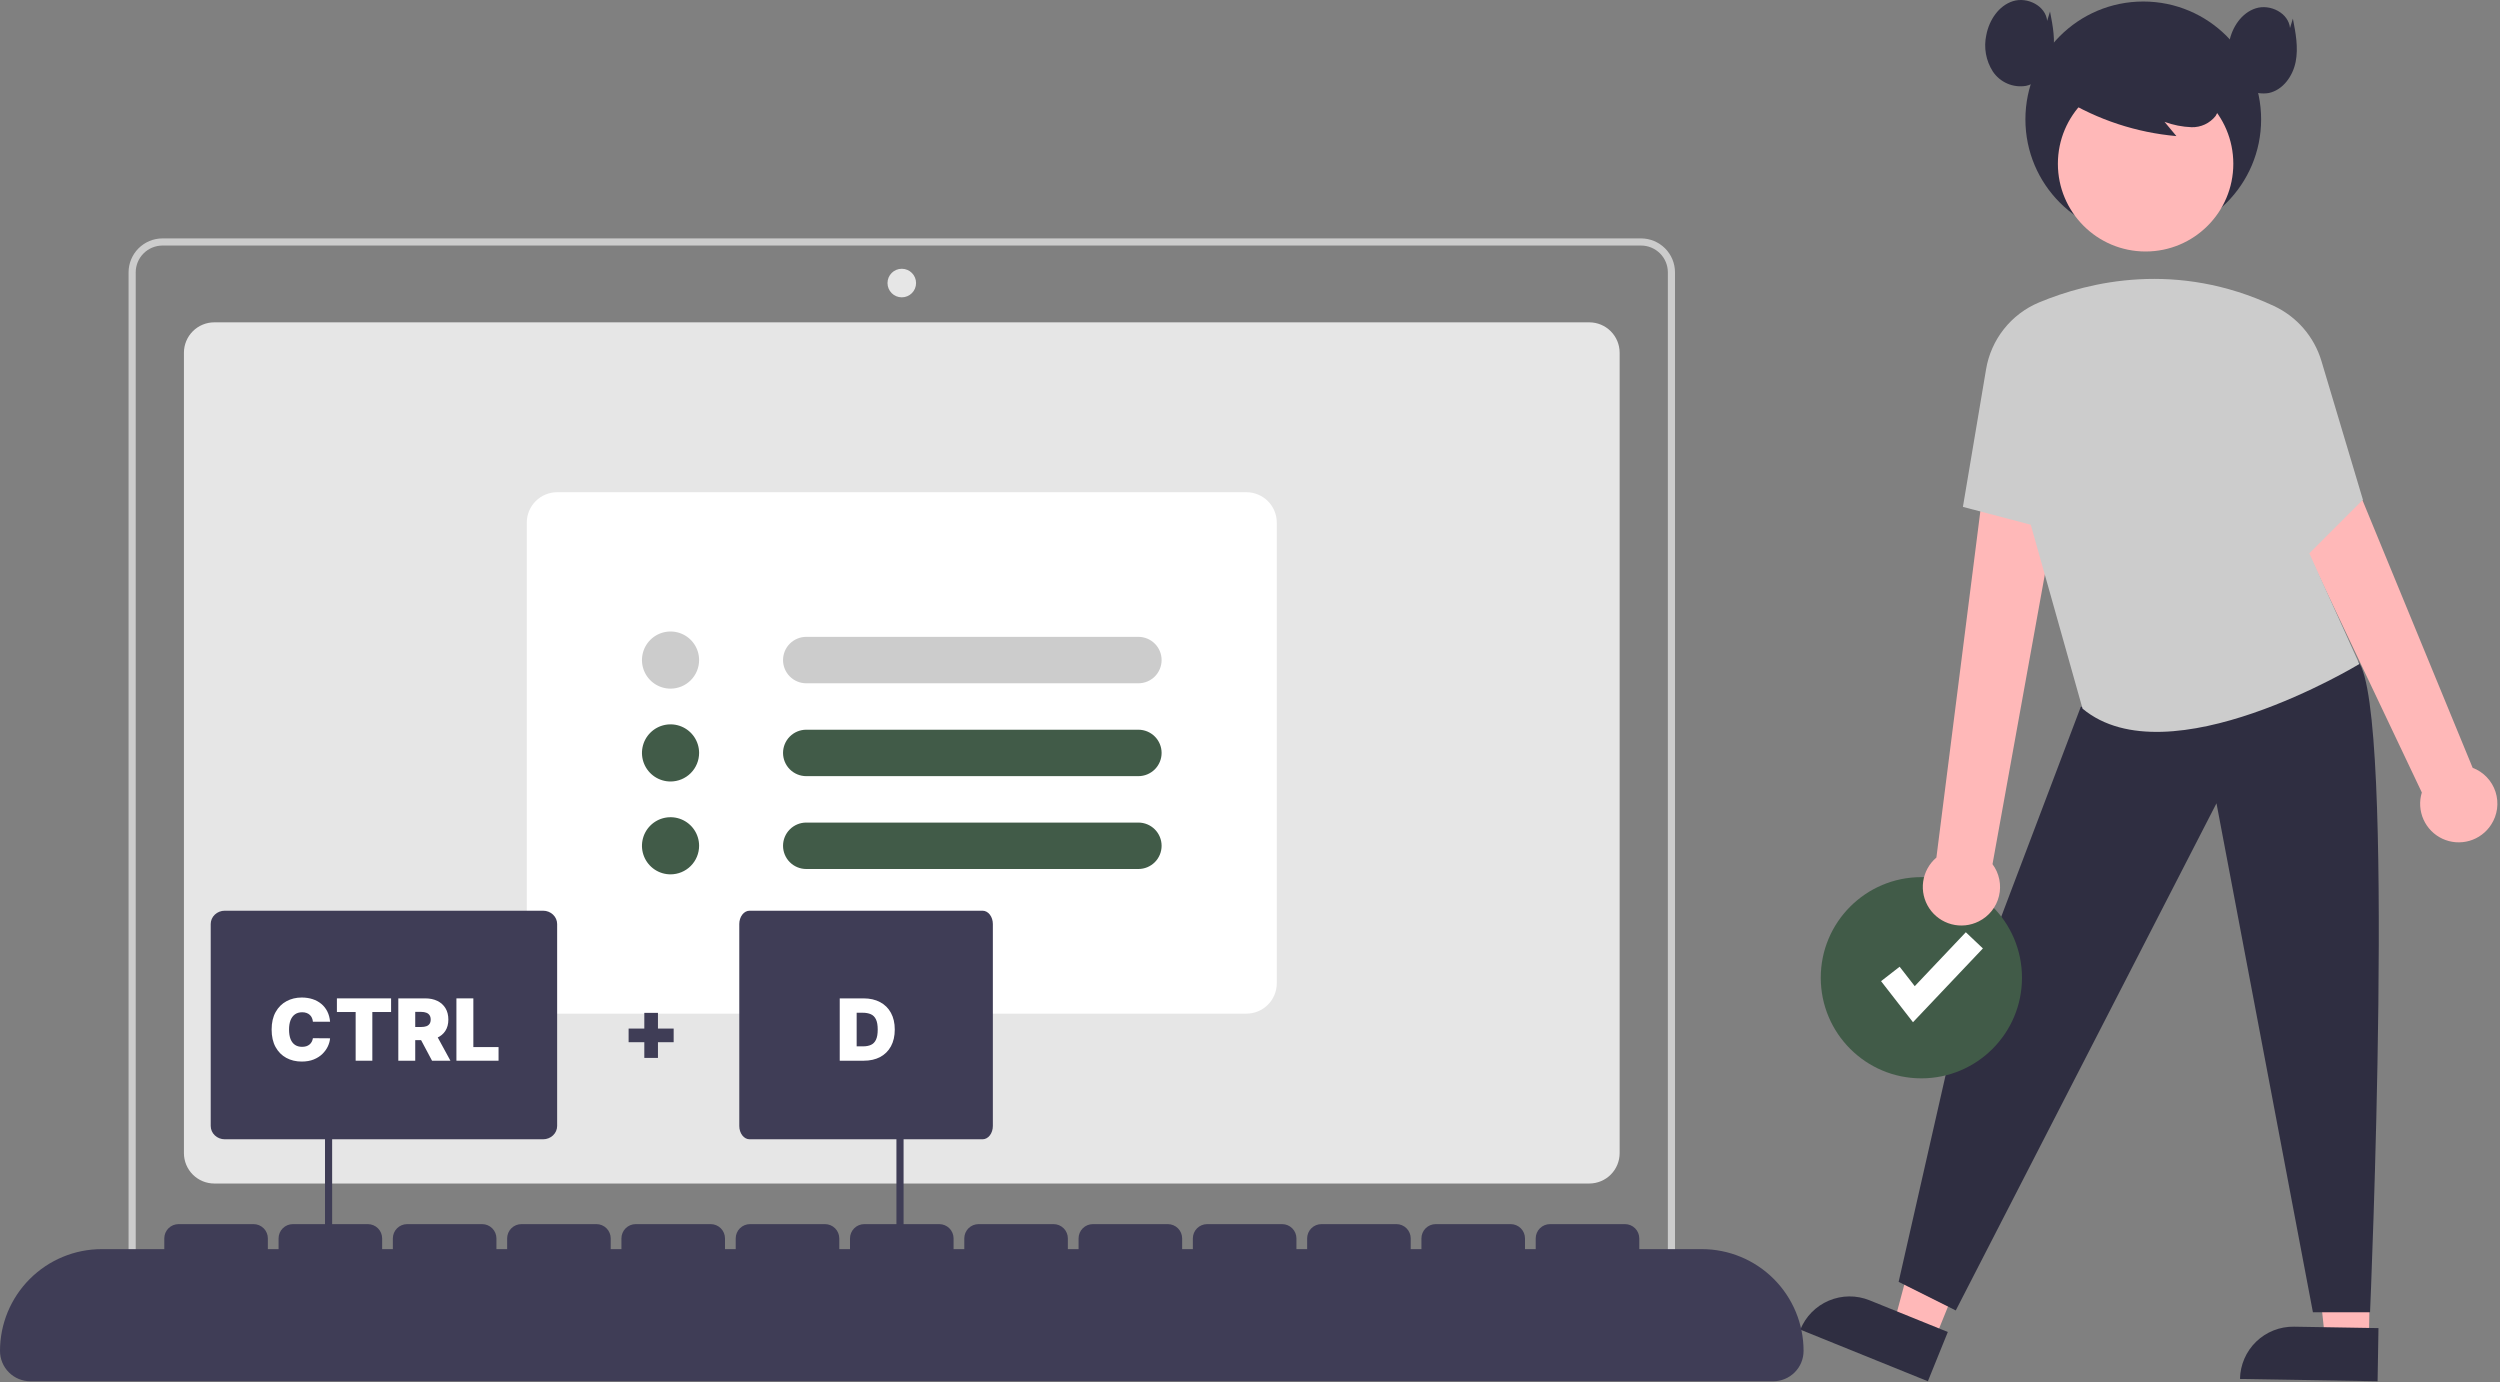<svg width="700" height="387" viewBox="0 0 700 387" fill="none" xmlns="http://www.w3.org/2000/svg">
<rect x="0" y="0" width="700" height="387" fill="#808080" stroke="none"/>
<g clip-path="url(#clip0_179_58)">
<path d="M445 331.386H60C57.746 331.384 55.586 330.487 53.992 328.894C52.399 327.3 51.503 325.14 51.5 322.886V98.754C51.502 96.501 52.399 94.34 53.992 92.747C55.586 91.153 57.746 90.257 60 90.254H445C447.254 90.257 449.414 91.153 451.008 92.747C452.601 94.34 453.497 96.501 453.5 98.754V322.886C453.497 325.14 452.601 327.3 451.007 328.894C449.414 330.487 447.254 331.384 445 331.386Z" fill="#E6E6E6"/>
<path d="M469 362.754H36V76.254C36.003 73.736 37.005 71.321 38.786 69.54C40.567 67.759 42.981 66.757 45.5 66.754H459.5C462.019 66.757 464.433 67.759 466.214 69.54C467.995 71.321 468.997 73.736 469 76.254V362.754ZM38 360.754H467V76.254C466.998 74.266 466.207 72.359 464.801 70.954C463.395 69.547 461.488 68.757 459.5 68.754H45.5C43.511 68.757 41.605 69.547 40.199 70.954C38.793 72.359 38.002 74.266 38 76.254V360.754Z" fill="#CCCCCC"/>
<path d="M252.5 83.254C254.709 83.254 256.5 81.463 256.5 79.254C256.5 77.045 254.709 75.254 252.5 75.254C250.291 75.254 248.5 77.045 248.5 79.254C248.5 81.463 250.291 83.254 252.5 83.254Z" fill="#E6E6E6"/>
<path d="M349 283.821H156C153.746 283.818 151.586 282.922 149.992 281.328C148.399 279.735 147.503 277.574 147.5 275.321V146.321C147.503 144.067 148.399 141.907 149.992 140.313C151.586 138.72 153.746 137.823 156 137.821H349C351.254 137.823 353.414 138.72 355.007 140.313C356.601 141.907 357.497 144.067 357.5 146.321V275.321C357.497 277.574 356.601 279.735 355.007 281.328C353.414 282.922 351.254 283.818 349 283.821Z" fill="white"/>
<path d="M187.75 192.82C186.168 192.82 184.621 192.351 183.305 191.472C181.99 190.593 180.964 189.344 180.359 187.882C179.753 186.42 179.595 184.811 179.904 183.26C180.212 181.708 180.974 180.282 182.093 179.163C183.212 178.045 184.637 177.283 186.189 176.974C187.741 176.665 189.35 176.824 190.811 177.429C192.273 178.035 193.523 179.06 194.402 180.376C195.281 181.691 195.75 183.238 195.75 184.82C195.748 186.941 194.904 188.975 193.404 190.474C191.904 191.974 189.871 192.818 187.75 192.82Z" fill="#CCCCCC"/>
<path d="M187.75 218.82C186.168 218.82 184.621 218.351 183.305 217.472C181.99 216.593 180.964 215.344 180.359 213.882C179.753 212.42 179.595 210.811 179.904 209.26C180.212 207.708 180.974 206.282 182.093 205.163C183.212 204.045 184.637 203.283 186.189 202.974C187.741 202.665 189.35 202.824 190.811 203.429C192.273 204.035 193.523 205.06 194.402 206.376C195.281 207.691 195.75 209.238 195.75 210.82C195.748 212.941 194.904 214.975 193.404 216.474C191.904 217.974 189.871 218.818 187.75 218.82Z" fill="#415B48"/>
<path d="M187.75 244.82C186.168 244.82 184.621 244.351 183.305 243.472C181.99 242.593 180.964 241.344 180.359 239.882C179.753 238.42 179.595 236.811 179.904 235.26C180.212 233.708 180.974 232.282 182.093 231.163C183.212 230.045 184.637 229.283 186.189 228.974C187.741 228.665 189.35 228.824 190.811 229.429C192.273 230.035 193.523 231.06 194.402 232.376C195.281 233.691 195.75 235.238 195.75 236.82C195.748 238.941 194.904 240.975 193.404 242.474C191.904 243.974 189.871 244.818 187.75 244.82Z" fill="#415B48"/>
<path d="M225.75 178.32C224.026 178.32 222.373 179.005 221.154 180.224C219.935 181.443 219.25 183.096 219.25 184.82C219.25 186.544 219.935 188.198 221.154 189.417C222.373 190.635 224.026 191.32 225.75 191.32H318.75C320.474 191.32 322.127 190.635 323.346 189.417C324.565 188.198 325.25 186.544 325.25 184.82C325.25 183.096 324.565 181.443 323.346 180.224C322.127 179.005 320.474 178.32 318.75 178.32H225.75Z" fill="#CCCCCC"/>
<path d="M225.75 204.32C224.026 204.32 222.373 205.005 221.154 206.224C219.935 207.443 219.25 209.096 219.25 210.82C219.25 212.544 219.935 214.198 221.154 215.417C222.373 216.635 224.026 217.32 225.75 217.32H318.75C320.474 217.32 322.127 216.635 323.346 215.417C324.565 214.198 325.25 212.544 325.25 210.82C325.25 209.096 324.565 207.443 323.346 206.224C322.127 205.005 320.474 204.32 318.75 204.32H225.75Z" fill="#415B48"/>
<path d="M225.75 230.32C224.026 230.32 222.373 231.005 221.154 232.224C219.935 233.443 219.25 235.096 219.25 236.82C219.25 238.544 219.935 240.198 221.154 241.417C222.373 242.635 224.026 243.32 225.75 243.32H318.75C320.474 243.32 322.127 242.635 323.346 241.417C324.565 240.198 325.25 238.544 325.25 236.82C325.25 235.096 324.565 233.443 323.346 232.224C322.127 231.005 320.474 230.32 318.75 230.32H225.75Z" fill="#415B48"/>
<path d="M663.288 375.328L651.03 375.122L645.991 327.743L664.083 328.047L663.288 375.328Z" fill="#FFB8B8"/>
<path d="M642.333 371.472L665.974 371.87L665.724 386.754L627.198 386.107C627.231 384.152 627.649 382.223 628.427 380.43C629.205 378.637 630.329 377.014 631.735 375.655C633.14 374.296 634.8 373.227 636.618 372.51C638.437 371.792 640.379 371.439 642.333 371.472Z" fill="#2F2E41"/>
<path d="M541.641 375.216L530.277 370.616L542.612 324.594L559.384 331.384L541.641 375.216Z" fill="#FFB8B8"/>
<path d="M523.474 364.083L545.39 372.955L539.804 386.754L504.089 372.297C505.57 368.637 508.445 365.716 512.08 364.175C515.716 362.635 519.814 362.602 523.474 364.083Z" fill="#2F2E41"/>
<path d="M582.615 197.926L546.615 292.926L531.615 358.926L547.615 366.926L620.615 224.926L647.615 367.426H663.615C663.615 367.426 670.931 198.411 660.273 185.168L582.615 197.926Z" fill="#2F2E41"/>
<path d="M537.984 301.938C553.543 301.938 566.156 289.325 566.156 273.766C566.156 258.207 553.543 245.594 537.984 245.594C522.425 245.594 509.812 258.207 509.812 273.766C509.812 289.325 522.425 301.938 537.984 301.938Z" fill="#415B48"/>
<path d="M535.636 286.223L526.695 274.726L531.895 270.682L536.128 276.125L550.43 261.028L555.213 265.559L535.636 286.223Z" fill="white"/>
<path d="M600.115 66.425C618.34 66.425 633.115 51.651 633.115 33.425C633.115 15.2 618.34 0.425 600.115 0.425C581.889 0.425 567.115 15.2 567.115 33.425C567.115 51.651 581.889 66.425 600.115 66.425Z" fill="#2F2E41"/>
<path d="M554.061 257.984C555.467 257.284 556.702 256.285 557.68 255.056C558.658 253.827 559.355 252.399 559.721 250.872C560.087 249.344 560.114 247.755 559.8 246.217C559.486 244.678 558.838 243.227 557.902 241.966L582.935 103.426L559.575 103.118L542.191 240.116C540.176 241.828 538.86 244.22 538.491 246.839C538.122 249.457 538.726 252.119 540.189 254.322C541.652 256.524 543.873 258.114 546.429 258.789C548.986 259.464 551.701 259.177 554.061 257.984H554.061Z" fill="#FFB8B8"/>
<path d="M697.509 230.925C698.392 229.58 698.961 228.055 699.175 226.461C699.389 224.868 699.243 223.246 698.748 221.716C698.252 220.187 697.419 218.788 696.311 217.623C695.202 216.458 693.847 215.556 692.343 214.985L647.642 106.405C646.548 103.748 644.889 101.361 642.778 99.41C640.668 97.459 638.158 95.992 635.424 95.109C632.689 94.227 629.794 93.951 626.942 94.301C624.09 94.651 621.348 95.618 618.907 97.135L678.113 221.896C677.35 224.388 677.514 227.072 678.574 229.452C679.635 231.833 681.52 233.75 683.883 234.85C686.245 235.95 688.926 236.158 691.43 235.437C693.935 234.715 696.094 233.113 697.509 230.925V230.925Z" fill="#FFB8B8"/>
<path d="M600.768 70.419C614.333 70.419 625.329 59.423 625.329 45.858C625.329 32.294 614.333 21.297 600.768 21.297C587.203 21.297 576.207 32.294 576.207 45.858C576.207 59.423 587.203 70.419 600.768 70.419Z" fill="#FFB8B8"/>
<path d="M570.902 84.693C585.068 78.795 609.526 72.967 636.683 85.671C639.861 87.152 642.69 89.289 644.984 91.941C647.278 94.593 648.985 97.7 649.994 101.058L661.615 139.926L646.615 154.926L660.615 185.926C660.615 185.926 607.115 218.426 583.115 198.426L568.615 146.926L549.615 141.926L556.096 103.415C556.78 99.297 558.497 95.42 561.086 92.146C563.676 88.871 567.053 86.307 570.902 84.693Z" fill="#CCCCCC"/>
<path d="M577.796 27.695C587.388 33.551 598.202 37.114 609.395 38.107L606.065 34.116C608.49 35.013 611.042 35.52 613.626 35.618C614.919 35.655 616.204 35.389 617.376 34.84C618.548 34.292 619.575 33.476 620.375 32.459C621.028 31.402 621.417 30.203 621.506 28.964C621.596 27.725 621.385 26.483 620.891 25.343C619.876 23.07 618.296 21.095 616.301 19.605C612.766 16.808 608.594 14.93 604.157 14.137C599.72 13.344 595.156 13.661 590.871 15.06C587.932 15.938 585.299 17.627 583.275 19.932C582.28 21.093 581.589 22.484 581.264 23.978C580.939 25.472 580.99 27.023 581.413 28.493" fill="#2F2E41"/>
<path d="M573.202 5.841C572.803 1.641 567.658 -0.945 563.634 0.324C559.61 1.593 556.969 5.644 556.17 9.787C555.786 11.531 555.75 13.335 556.064 15.093C556.378 16.852 557.036 18.532 558.001 20.035C558.998 21.52 560.4 22.687 562.041 23.398C563.682 24.109 565.493 24.334 567.258 24.046C571.238 23.198 573.995 19.312 574.783 15.32C575.572 11.329 574.789 7.213 574.007 3.22" fill="#2F2E41"/>
<path d="M641.202 7.841C640.803 3.641 635.658 1.055 631.634 2.324C627.61 3.593 624.969 7.644 624.17 11.787C623.786 13.531 623.75 15.335 624.064 17.093C624.378 18.852 625.036 20.532 626.001 22.035C626.998 23.52 628.4 24.687 630.041 25.398C631.682 26.109 633.493 26.334 635.258 26.046C639.238 25.198 641.995 21.312 642.783 17.32C643.572 13.329 642.789 9.213 642.007 5.22" fill="#2F2E41"/>
<path d="M476.5 349.754H459V346.754C459 345.694 458.579 344.676 457.828 343.926C457.078 343.176 456.061 342.754 455 342.754H434C432.939 342.754 431.922 343.176 431.172 343.926C430.421 344.676 430 345.694 430 346.754V349.754H427V346.754C427 345.694 426.579 344.676 425.828 343.926C425.078 343.176 424.061 342.754 423 342.754H402C400.939 342.754 399.922 343.176 399.172 343.926C398.421 344.676 398 345.694 398 346.754V349.754H395V346.754C395 345.694 394.579 344.676 393.828 343.926C393.078 343.176 392.061 342.754 391 342.754H370C368.939 342.754 367.922 343.176 367.172 343.926C366.421 344.676 366 345.694 366 346.754V349.754H363V346.754C363 345.694 362.579 344.676 361.828 343.926C361.078 343.176 360.061 342.754 359 342.754H338C336.939 342.754 335.922 343.176 335.172 343.926C334.421 344.676 334 345.694 334 346.754V349.754H331V346.754C331 345.694 330.579 344.676 329.828 343.926C329.078 343.176 328.061 342.754 327 342.754H306C304.939 342.754 303.922 343.176 303.172 343.926C302.421 344.676 302 345.694 302 346.754V349.754H299V346.754C299 345.694 298.579 344.676 297.828 343.926C297.078 343.176 296.061 342.754 295 342.754H274C272.939 342.754 271.922 343.176 271.172 343.926C270.421 344.676 270 345.694 270 346.754V349.754H267V346.754C267 345.694 266.579 344.676 265.828 343.926C265.078 343.176 264.061 342.754 263 342.754H242C240.939 342.754 239.922 343.176 239.172 343.926C238.421 344.676 238 345.694 238 346.754V349.754H235V346.754C235 345.694 234.579 344.676 233.828 343.926C233.078 343.176 232.061 342.754 231 342.754H210C208.939 342.754 207.922 343.176 207.172 343.926C206.421 344.676 206 345.694 206 346.754V349.754H203V346.754C203 345.694 202.579 344.676 201.828 343.926C201.078 343.176 200.061 342.754 199 342.754H178C176.939 342.754 175.922 343.176 175.172 343.926C174.421 344.676 174 345.694 174 346.754V349.754H171V346.754C171 345.694 170.579 344.676 169.828 343.926C169.078 343.176 168.061 342.754 167 342.754H146C144.939 342.754 143.922 343.176 143.172 343.926C142.421 344.676 142 345.694 142 346.754V349.754H139V346.754C139 345.694 138.579 344.676 137.828 343.926C137.078 343.176 136.061 342.754 135 342.754H114C112.939 342.754 111.922 343.176 111.172 343.926C110.421 344.676 110 345.694 110 346.754V349.754H107V346.754C107 345.694 106.579 344.676 105.828 343.926C105.078 343.176 104.061 342.754 103 342.754H82C80.939 342.754 79.922 343.176 79.172 343.926C78.421 344.676 78 345.694 78 346.754V349.754H75V346.754C75 345.694 74.579 344.676 73.828 343.926C73.078 343.176 72.061 342.754 71 342.754H50C48.939 342.754 47.922 343.176 47.172 343.926C46.421 344.676 46 345.694 46 346.754V349.754H28.5C20.941 349.754 13.692 352.757 8.347 358.102C3.003 363.447 0 370.696 0 378.254V378.254C0 380.509 0.896 382.671 2.49 384.265C4.084 385.859 6.246 386.754 8.5 386.754H496.5C498.754 386.754 500.916 385.859 502.51 384.265C504.104 382.671 505 380.509 505 378.254V378.254C505 370.696 501.997 363.447 496.653 358.102C491.308 352.757 484.059 349.754 476.5 349.754Z" fill="#3F3D56"/>
<path d="M152.074 319H62.926C61.885 318.999 60.887 318.606 60.151 317.907C59.415 317.209 59.001 316.262 59 315.274V258.726C59.001 257.738 59.415 256.791 60.151 256.093C60.887 255.394 61.885 255.001 62.926 255H152.074C153.115 255.001 154.113 255.394 154.849 256.093C155.585 256.791 155.999 257.738 156 258.726V315.274C155.999 316.262 155.585 317.209 154.849 317.907C154.113 318.606 153.115 318.999 152.074 319Z" fill="#3F3D56"/>
<path d="M275.126 319H209.874C209.112 318.999 208.381 318.606 207.843 317.907C207.304 317.209 207.001 316.262 207 315.274V258.726C207.001 257.738 207.304 256.791 207.843 256.093C208.381 255.394 209.112 255.001 209.874 255H275.126C275.888 255.001 276.619 255.394 277.157 256.093C277.696 256.791 277.999 257.738 278 258.726V315.274C277.999 316.262 277.696 317.209 277.157 317.907C276.619 318.606 275.888 318.999 275.126 319Z" fill="#3F3D56"/>
<path d="M92.42 286.091H87.614C87.579 285.693 87.489 285.332 87.341 285.008C87.199 284.684 87 284.406 86.744 284.173C86.494 283.934 86.19 283.753 85.832 283.628C85.474 283.497 85.068 283.432 84.614 283.432C83.818 283.432 83.145 283.625 82.594 284.011C82.048 284.398 81.633 284.952 81.349 285.673C81.071 286.395 80.932 287.261 80.932 288.273C80.932 289.341 81.074 290.236 81.358 290.957C81.648 291.673 82.065 292.213 82.611 292.577C83.156 292.934 83.812 293.113 84.579 293.113C85.017 293.113 85.409 293.059 85.756 292.952C86.102 292.838 86.403 292.676 86.659 292.466C86.915 292.256 87.122 292.003 87.281 291.707C87.446 291.406 87.557 291.068 87.614 290.693L92.42 290.727C92.364 291.466 92.156 292.219 91.798 292.986C91.44 293.747 90.932 294.452 90.273 295.099C89.619 295.741 88.81 296.258 87.844 296.65C86.878 297.042 85.756 297.238 84.477 297.238C82.875 297.238 81.437 296.895 80.165 296.207C78.898 295.52 77.895 294.508 77.156 293.173C76.423 291.838 76.057 290.204 76.057 288.273C76.057 286.329 76.432 284.693 77.182 283.363C77.932 282.028 78.943 281.02 80.216 280.338C81.489 279.65 82.909 279.307 84.477 279.307C85.579 279.307 86.594 279.457 87.52 279.758C88.446 280.059 89.258 280.5 89.957 281.079C90.656 281.653 91.219 282.361 91.645 283.202C92.071 284.042 92.329 285.006 92.42 286.091Z" fill="white"/>
<path d="M94.333 283.363V279.545H109.503V283.363H104.253V297H99.583V283.363H94.333Z" fill="white"/>
<path d="M111.527 297V279.545H119.061C120.356 279.545 121.49 279.781 122.461 280.253C123.433 280.724 124.189 281.403 124.729 282.29C125.268 283.176 125.538 284.238 125.538 285.477C125.538 286.727 125.26 287.781 124.703 288.639C124.152 289.497 123.376 290.145 122.376 290.582C121.382 291.02 120.22 291.238 118.89 291.238H114.39V287.557H117.936C118.493 287.557 118.967 287.488 119.359 287.352C119.757 287.21 120.061 286.986 120.271 286.679C120.487 286.372 120.595 285.971 120.595 285.477C120.595 284.977 120.487 284.571 120.271 284.258C120.061 283.94 119.757 283.707 119.359 283.559C118.967 283.406 118.493 283.329 117.936 283.329H116.265V297H111.527ZM121.754 288.988L126.118 297H120.97L116.709 288.988H121.754Z" fill="white"/>
<path d="M127.798 297V279.545H132.537V293.182H139.594V297H127.798Z" fill="white"/>
<path d="M241.841 297H235.125V279.545H241.773C243.568 279.545 245.119 279.895 246.426 280.594C247.739 281.287 248.75 282.287 249.46 283.594C250.176 284.895 250.534 286.455 250.534 288.273C250.534 290.091 250.179 291.653 249.469 292.96C248.759 294.261 247.753 295.261 246.452 295.96C245.151 296.653 243.614 297 241.841 297ZM239.864 292.977H241.67C242.534 292.977 243.27 292.838 243.878 292.56C244.491 292.281 244.957 291.801 245.276 291.119C245.599 290.437 245.761 289.489 245.761 288.273C245.761 287.057 245.597 286.108 245.267 285.426C244.943 284.744 244.466 284.264 243.835 283.986C243.21 283.707 242.443 283.568 241.534 283.568H239.864V292.977Z" fill="white"/>
<path d="M180.409 296.216V283.602H184.227V296.216H180.409ZM176.011 291.818V288H188.625V291.818H176.011Z" fill="#3F3D56"/>
<rect x="91" y="317" width="2" height="28" fill="#3F3D56"/>
<rect x="251" y="317" width="2" height="28" fill="#3F3D56"/>
</g>
<defs>
<clipPath id="clip0_179_58">
<rect width="699.247" height="386.754" fill="white"/>
</clipPath>
</defs>
</svg>

